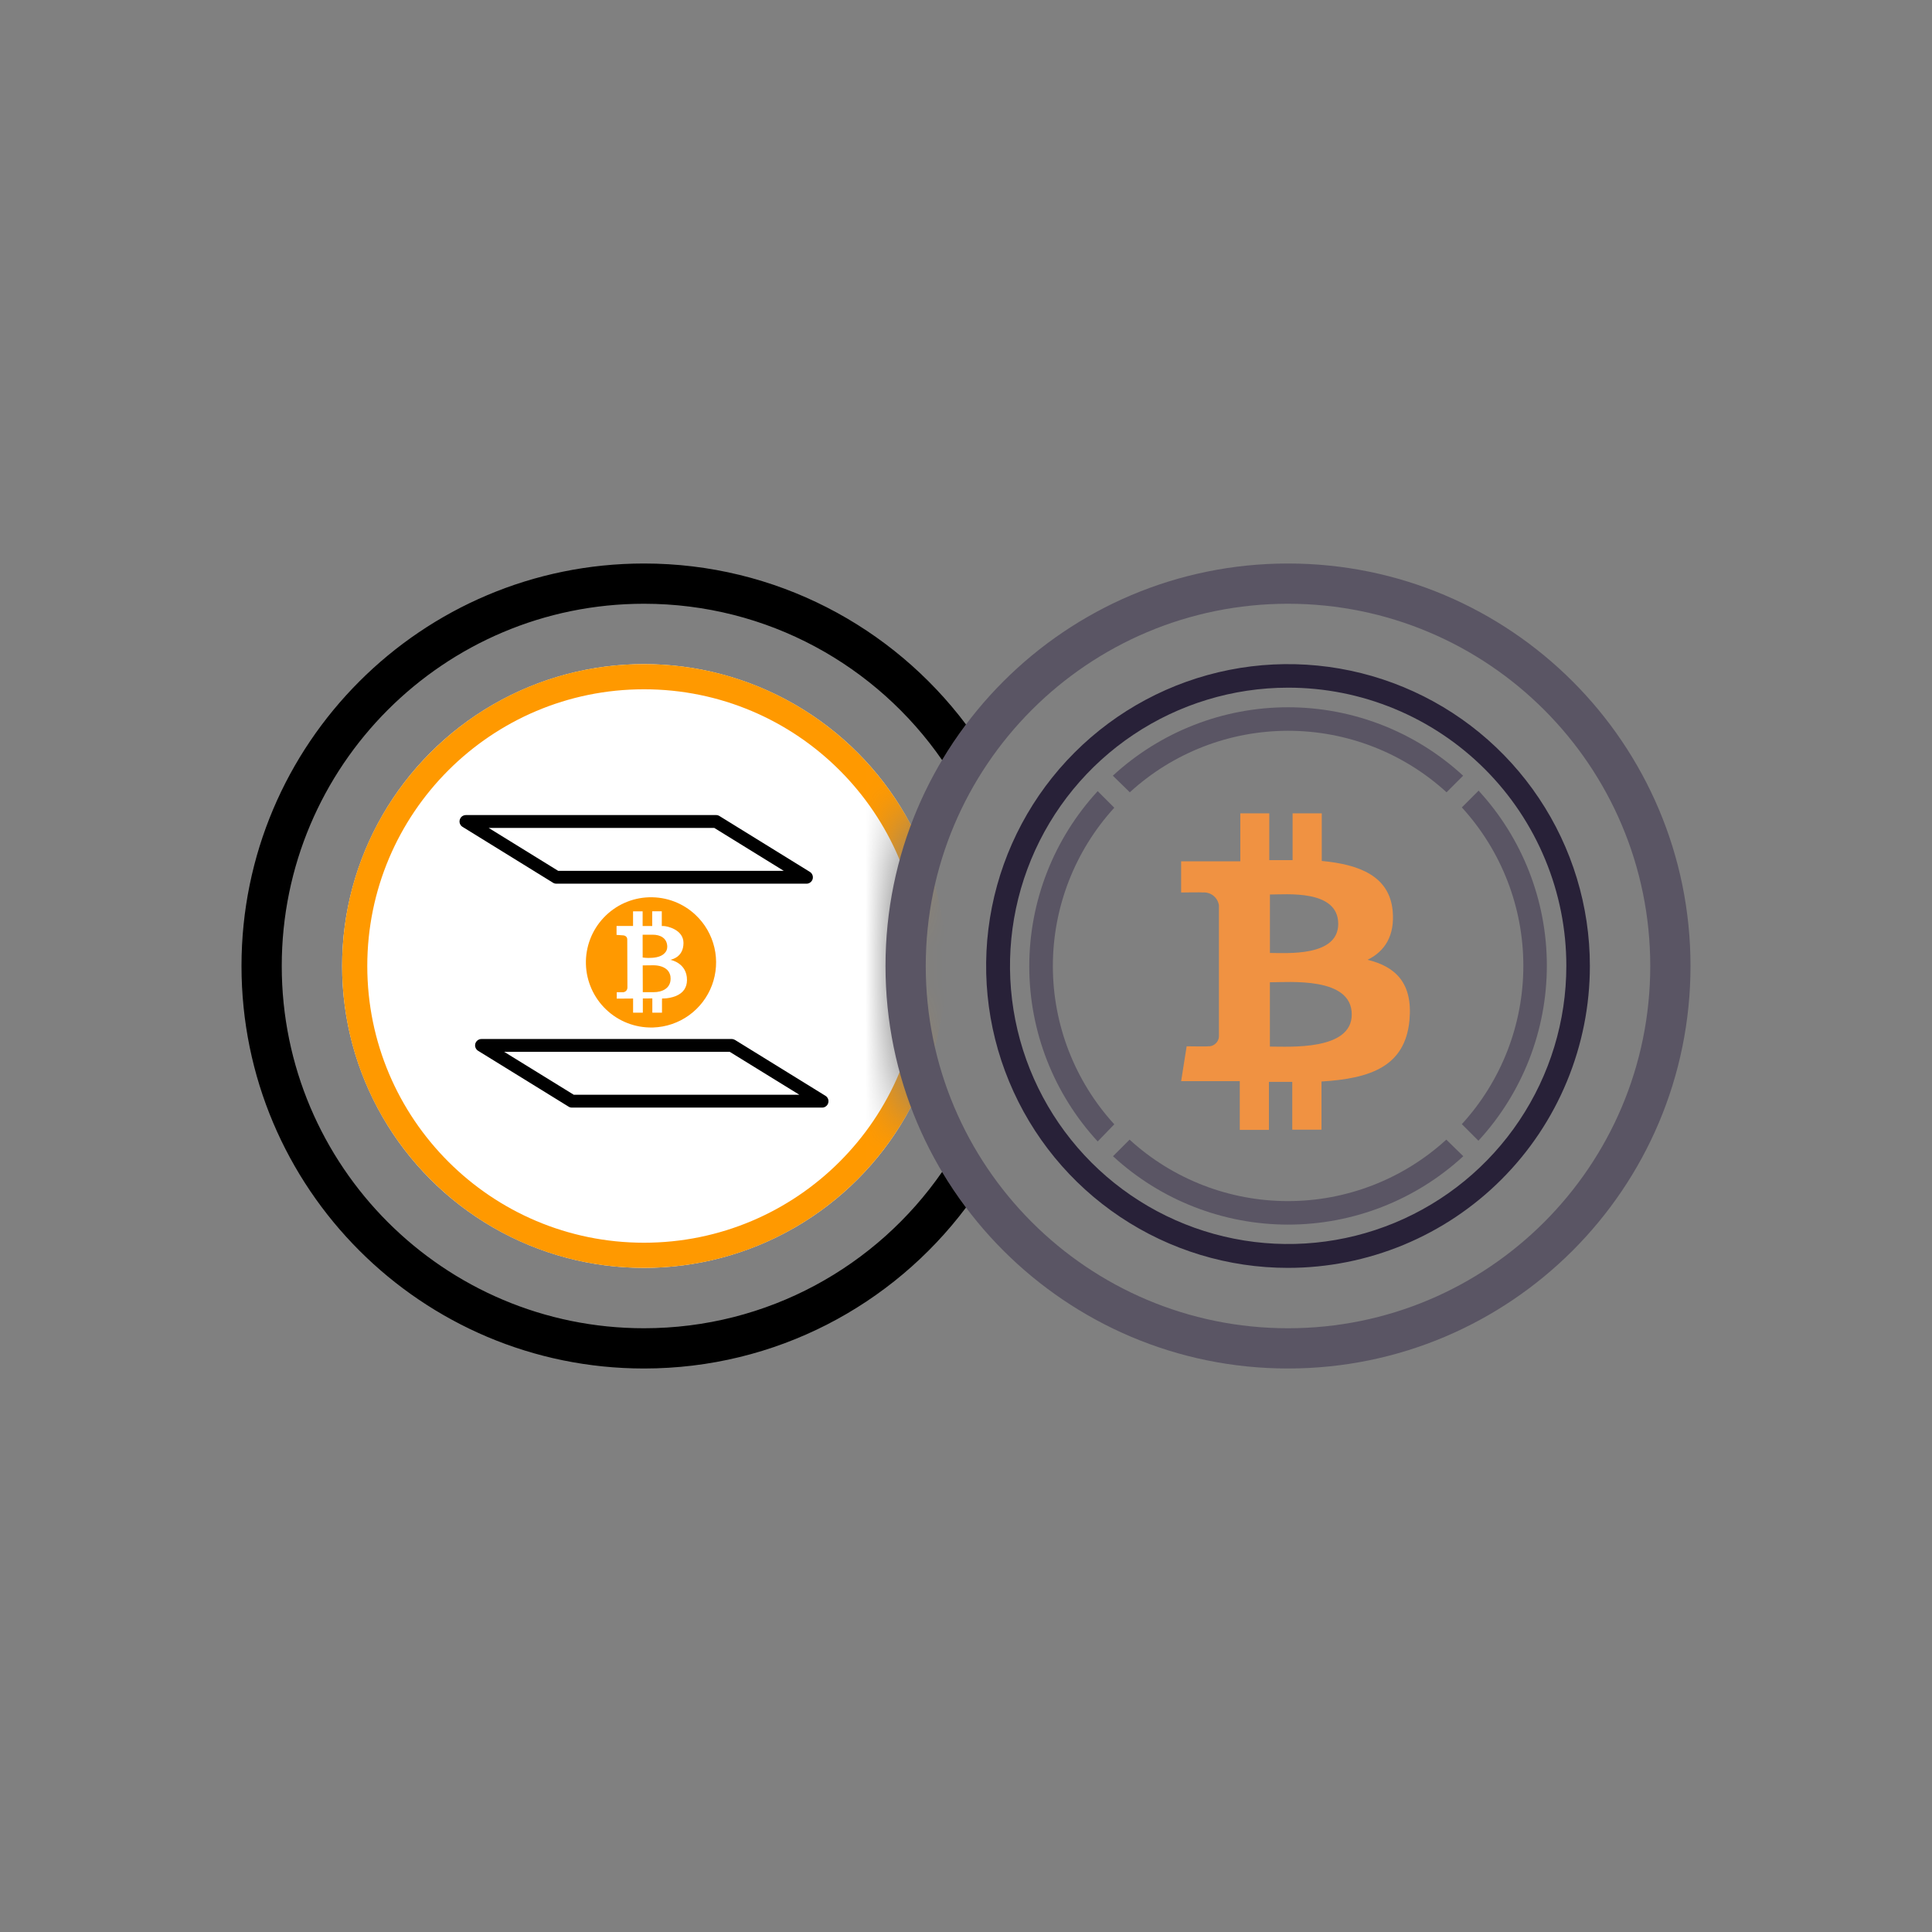 <svg width="48" height="48" viewBox="0 0 48 48" fill="none" xmlns="http://www.w3.org/2000/svg">
<rect x="0" y="0" width="48" height="48" fill="#808080" stroke="none"/>
<path d="M36.731 19.648L36.319 20.06C37.302 21.135 37.847 22.538 37.847 23.995C37.847 25.451 37.302 26.855 36.319 27.929L36.731 28.341C37.824 27.156 38.431 25.602 38.431 23.99C38.431 22.377 37.824 20.824 36.731 19.639V19.648Z" fill="#5A5564"/>
<path d="M28.07 19.684C29.144 18.701 30.548 18.156 32.004 18.156C33.46 18.156 34.864 18.701 35.939 19.684L36.351 19.272C35.165 18.179 33.612 17.572 31.999 17.572C30.387 17.572 28.834 18.179 27.648 19.272L28.07 19.684Z" fill="#5A5564"/>
<path d="M27.684 27.933C26.702 26.859 26.158 25.456 26.158 24.001C26.158 22.546 26.702 21.143 27.684 20.068L27.272 19.656C26.179 20.842 25.572 22.395 25.572 24.008C25.572 25.62 26.179 27.174 27.272 28.359L27.684 27.933Z" fill="#5A5564"/>
<path d="M35.933 28.314C34.858 29.297 33.455 29.841 31.999 29.841C30.542 29.841 29.139 29.297 28.064 28.314L27.652 28.726C28.838 29.819 30.391 30.425 32.003 30.425C33.616 30.425 35.169 29.819 36.355 28.726L35.933 28.314Z" fill="#5A5564"/>
<path d="M31.999 31.5C30.515 31.5 29.066 31.06 27.832 30.235C26.599 29.411 25.638 28.24 25.071 26.869C24.503 25.499 24.355 23.991 24.644 22.537C24.934 21.082 25.648 19.745 26.697 18.697C27.745 17.648 29.082 16.934 30.537 16.644C31.991 16.355 33.499 16.503 34.87 17.071C36.24 17.638 37.411 18.599 38.235 19.832C39.06 21.066 39.5 22.515 39.5 23.999C39.5 24.984 39.306 25.959 38.929 26.869C38.552 27.78 38 28.607 37.303 29.303C36.607 30 35.78 30.552 34.87 30.929C33.959 31.306 32.984 31.5 31.999 31.5ZM31.999 17.085C30.632 17.086 29.297 17.492 28.161 18.252C27.025 19.012 26.14 20.092 25.618 21.354C25.096 22.617 24.959 24.006 25.226 25.346C25.493 26.687 26.152 27.918 27.118 28.884C28.085 29.85 29.316 30.508 30.656 30.774C31.997 31.041 33.386 30.904 34.648 30.381C35.911 29.858 36.99 28.973 37.749 27.837C38.509 26.701 38.915 25.365 38.915 23.999C38.916 23.09 38.737 22.191 38.389 21.352C38.042 20.513 37.532 19.75 36.89 19.108C36.248 18.466 35.485 17.957 34.646 17.61C33.806 17.262 32.907 17.084 31.999 17.085Z" fill="#282138"/>
<path d="M34.6 22.626C34.518 21.767 33.776 21.478 32.839 21.39V20.207H32.114V21.369C31.923 21.369 31.728 21.369 31.535 21.369V20.207H30.815V21.399H29.345V22.174C29.345 22.174 29.88 22.165 29.872 22.174C29.969 22.164 30.066 22.191 30.142 22.25C30.219 22.31 30.27 22.397 30.284 22.493V25.755C30.282 25.789 30.273 25.822 30.258 25.852C30.243 25.883 30.222 25.91 30.196 25.932C30.171 25.954 30.141 25.972 30.109 25.983C30.077 25.993 30.043 25.998 30.009 25.995C30.019 26.003 29.482 25.995 29.482 25.995L29.345 26.861H30.802V28.072H31.526V26.879H32.106V28.067H32.832V26.87C34.056 26.795 34.91 26.493 35.018 25.347C35.104 24.424 34.67 24.013 33.977 23.846C34.398 23.639 34.659 23.255 34.6 22.626ZM33.584 25.204C33.584 26.105 32.041 26.002 31.55 26.002V24.404C32.041 24.405 33.584 24.264 33.584 25.204ZM33.248 22.953C33.248 23.776 31.96 23.676 31.551 23.676V22.224C31.96 22.224 33.248 22.095 33.248 22.953Z" fill="#F09242"/>
<mask id="mask0_7052_53680" style="mask-type:alpha" maskUnits="userSpaceOnUse" x="6" y="14" width="18" height="20">
<path d="M24 17.999C22.744 19.671 22 21.748 22 24C22 26.252 22.744 28.329 24 30.001C22.175 32.429 19.271 34 16 34C10.477 34 6 29.523 6 24C6 18.477 10.477 14 16 14C19.271 14 22.175 15.571 24 17.999Z" fill="#D9D9D9"/>
</mask>
<g mask="url(#mask0_7052_53680)">
<circle cx="16" cy="24" r="7.5" fill="white"/>
<path fill-rule="evenodd" clip-rule="evenodd" d="M16 30.875C19.797 30.875 22.875 27.797 22.875 24C22.875 20.203 19.797 17.125 16 17.125C12.203 17.125 9.125 20.203 9.125 24C9.125 27.797 12.203 30.875 16 30.875ZM16 31.5C20.142 31.5 23.5 28.142 23.5 24C23.5 19.858 20.142 16.5 16 16.5C11.858 16.5 8.5 19.858 8.5 24C8.5 28.142 11.858 31.5 16 31.5Z" fill="#FF9900"/>
<path d="M20.421 27.518H14.21C14.18 27.518 14.151 27.51 14.126 27.494L11.882 26.109C11.851 26.091 11.828 26.064 11.815 26.031C11.802 25.999 11.8 25.963 11.809 25.929C11.819 25.895 11.84 25.865 11.868 25.845C11.896 25.824 11.93 25.813 11.966 25.814H18.177C18.206 25.814 18.235 25.822 18.261 25.837L20.505 27.223C20.535 27.24 20.559 27.268 20.572 27.3C20.585 27.333 20.587 27.369 20.577 27.403C20.568 27.437 20.547 27.466 20.519 27.487C20.491 27.508 20.456 27.519 20.421 27.518ZM14.255 27.199H19.86L18.131 26.133H12.527L14.255 27.199Z" fill="black"/>
<path d="M20.034 21.955H13.823C13.793 21.955 13.764 21.947 13.739 21.931L11.495 20.545C11.465 20.528 11.441 20.5 11.428 20.468C11.415 20.435 11.413 20.399 11.423 20.366C11.432 20.332 11.453 20.302 11.48 20.281C11.509 20.261 11.543 20.25 11.578 20.25H17.791C17.821 20.25 17.85 20.258 17.875 20.274L20.118 21.66C20.148 21.677 20.171 21.705 20.184 21.737C20.198 21.77 20.199 21.806 20.19 21.84C20.18 21.873 20.16 21.903 20.131 21.924C20.103 21.945 20.069 21.956 20.034 21.955H20.034ZM13.868 21.636H19.473L17.745 20.569H12.14L13.868 21.636Z" fill="black"/>
<path d="M16.111 23.8C16.24 23.8 16.41 23.785 16.505 23.688C16.529 23.667 16.547 23.641 16.56 23.613C16.572 23.584 16.578 23.552 16.578 23.521C16.575 23.3 16.393 23.222 16.222 23.223H16.2H15.966L15.967 23.789L15.996 23.793C16.034 23.797 16.073 23.8 16.111 23.8Z" fill="#FF9900"/>
<path d="M16.239 23.982L15.968 23.985L15.97 24.65H16.003C16.077 24.65 16.196 24.65 16.221 24.65H16.227C16.227 24.65 16.233 24.65 16.244 24.65C16.445 24.65 16.66 24.561 16.661 24.316C16.662 24.276 16.656 24.236 16.641 24.198C16.627 24.16 16.605 24.126 16.577 24.097C16.469 23.99 16.291 23.982 16.239 23.982Z" fill="#FF9900"/>
<path d="M17.279 22.729C16.971 22.439 16.56 22.282 16.137 22.293H16.12C15.693 22.307 15.289 22.49 14.996 22.802C14.703 23.113 14.545 23.528 14.557 23.955C14.569 24.382 14.75 24.788 15.06 25.082C15.369 25.377 15.783 25.537 16.21 25.528H16.227C16.547 25.517 16.856 25.412 17.116 25.226C17.376 25.039 17.575 24.78 17.688 24.48C17.8 24.18 17.822 23.854 17.749 23.543C17.676 23.231 17.513 22.948 17.279 22.729ZM16.796 24.744C16.696 24.784 16.59 24.805 16.482 24.807H16.45L16.447 24.84V25.16H16.207V24.805L15.971 24.807V25.16H15.729L15.729 24.808L15.323 24.811V24.652H15.473C15.504 24.652 15.533 24.64 15.555 24.618C15.576 24.597 15.588 24.567 15.588 24.537L15.584 23.339C15.584 23.279 15.537 23.238 15.469 23.238L15.318 23.227V23.006H15.728V22.642H15.966V23.007H16.204V22.641H16.442V23.007H16.486C16.568 23.007 16.98 23.093 16.981 23.426C16.981 23.794 16.673 23.834 16.668 23.845L16.651 23.846C16.668 23.848 17.071 23.925 17.068 24.351C17.066 24.536 16.976 24.668 16.796 24.744Z" fill="#FF9900"/>
</g>
<path fill-rule="evenodd" clip-rule="evenodd" d="M32 33C36.971 33 41 28.971 41 24C41 19.029 36.971 15 32 15C27.029 15 23 19.029 23 24C23 28.971 27.029 33 32 33ZM32 34C37.523 34 42 29.523 42 24C42 18.477 37.523 14 32 14C26.477 14 22 18.477 22 24C22 29.523 26.477 34 32 34Z" fill="#5A5564"/>
<path fill-rule="evenodd" clip-rule="evenodd" d="M23.406 29.116C21.782 31.463 19.07 33 16 33C11.029 33 7 28.971 7 24C7 19.029 11.029 15 16 15C19.07 15 21.782 16.537 23.406 18.884C23.588 18.578 23.787 18.283 24 17.999C22.175 15.571 19.271 14 16 14C10.477 14 6 18.477 6 24C6 29.523 10.477 34 16 34C19.271 34 22.175 32.429 24 30.001C23.787 29.717 23.588 29.422 23.406 29.116Z" fill="black"/>
</svg>
